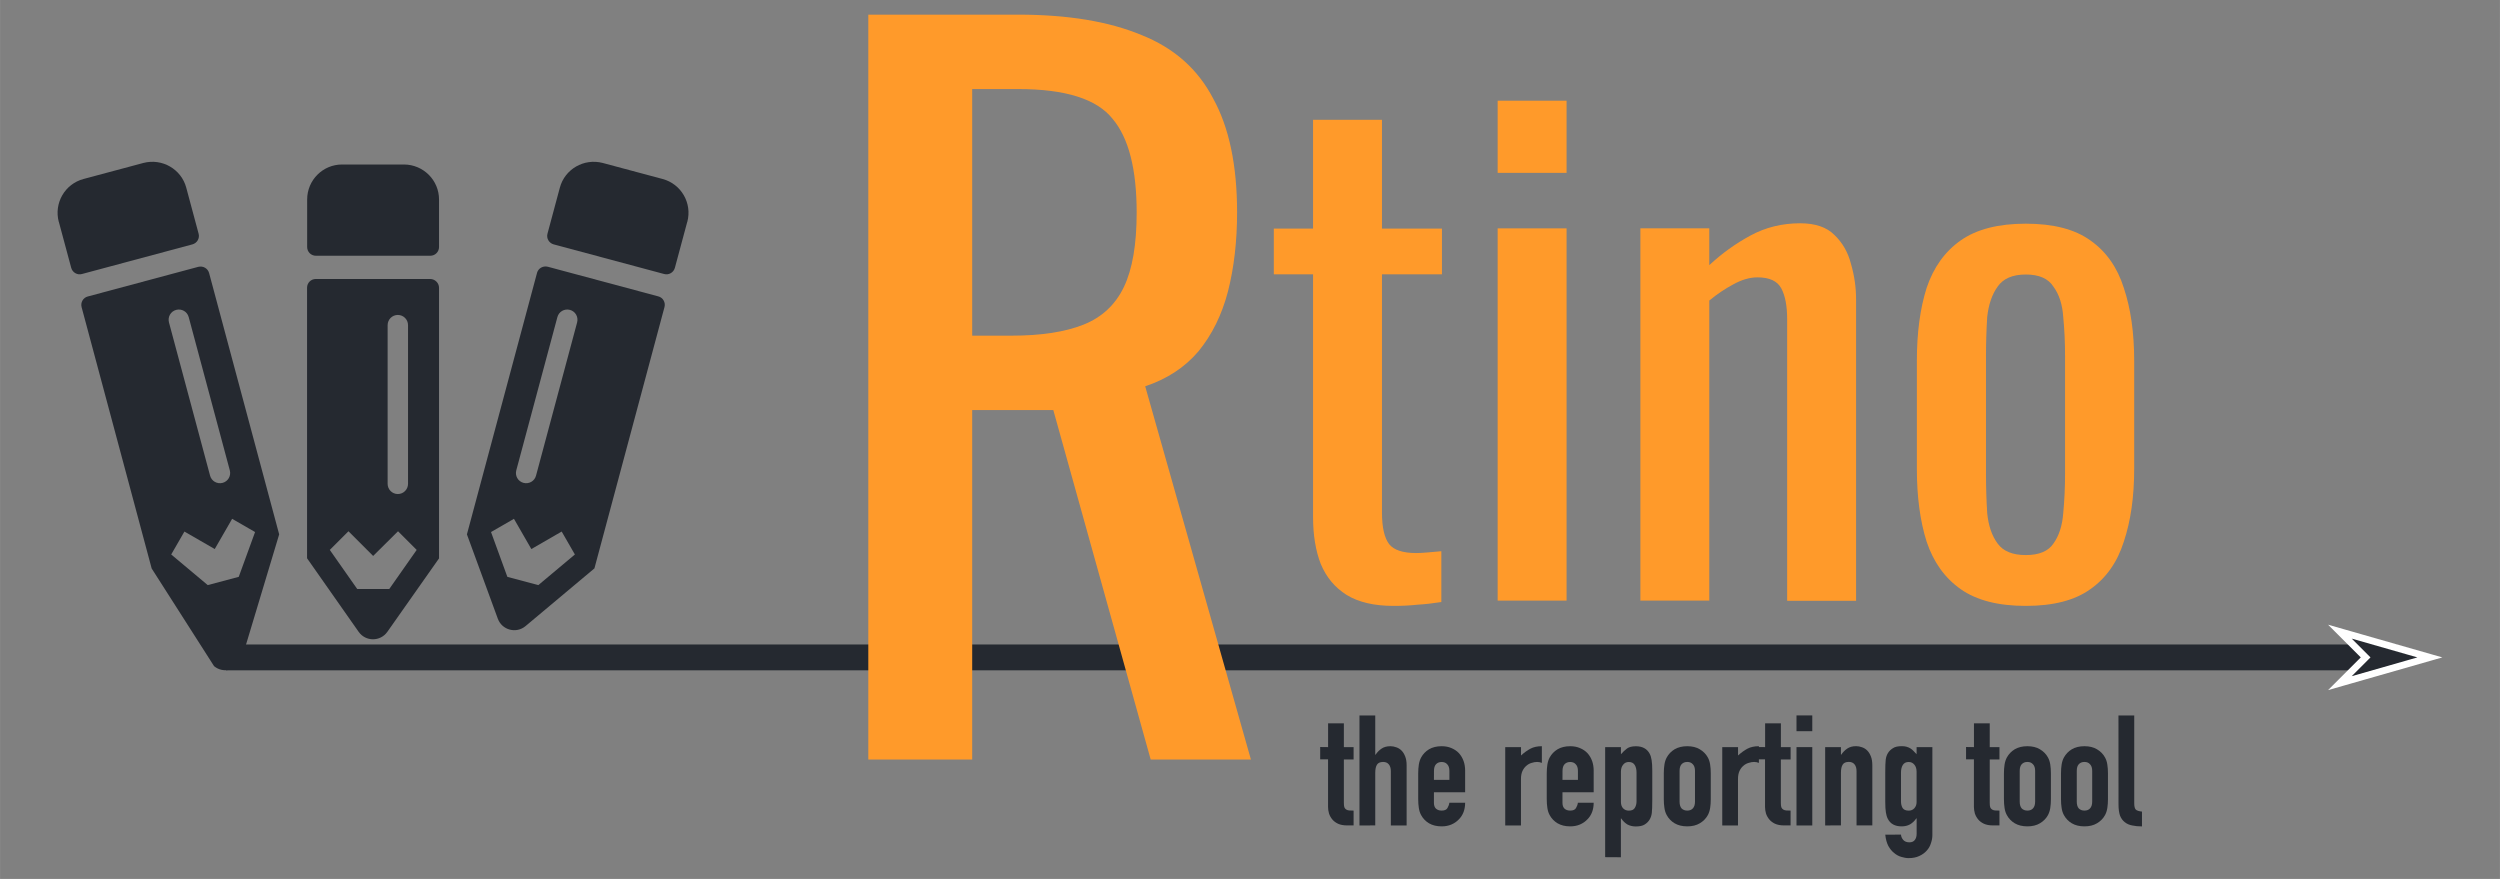 <?xml version="1.0" encoding="UTF-8" standalone="no"?>
<!-- Created with Inkscape (http://www.inkscape.org/) -->

<svg
   xmlns:dc="http://purl.org/dc/elements/1.1/"
   xmlns:cc="http://creativecommons.org/ns#"
   xmlns:rdf="http://www.w3.org/1999/02/22-rdf-syntax-ns#"
   xmlns:svg="http://www.w3.org/2000/svg"
   xmlns="http://www.w3.org/2000/svg"
   xmlns:sodipodi="http://sodipodi.sourceforge.net/DTD/sodipodi-0.dtd"
   xmlns:inkscape="http://www.inkscape.org/namespaces/inkscape"
   width="256"
   height="90"
   viewBox="0 0 67.733 23.813"
   version="1.1"
   id="svg882"
   inkscape:version="0.92.2 5c3e80d, 2017-08-06"
   sodipodi:docname="LogInLogo.svg">
  <rect x="0" y="0" width="67.733" height="23.813" fill="#808080" stroke="none"/>
  <defs
     id="defs876">
    <marker
       inkscape:stockid="Arrow1Send"
       orient="auto"
       refY="0"
       refX="0"
       id="Arrow1Send"
       style="overflow:visible"
       inkscape:isstock="true">
      <path
         id="path1192"
         d="M 0,0 5,-5 -12.5,0 5,5 Z"
         style="fill:#ffffff;fill-opacity:1;fill-rule:evenodd;stroke:#ffffff;stroke-width:1pt;stroke-opacity:1"
         transform="matrix(-0.2,0,0,-0.2,-1.2,0)"
         inkscape:connector-curvature="0" />
    </marker>
    <marker
       inkscape:stockid="Arrow1Mend"
       orient="auto"
       refY="0"
       refX="0"
       id="Arrow1Mend"
       style="overflow:visible"
       inkscape:isstock="true">
      <path
         id="path1186"
         d="M 0,0 5,-5 -12.5,0 5,5 Z"
         style="fill:#000000;fill-opacity:1;fill-rule:evenodd;stroke:#000000;stroke-width:1pt;stroke-opacity:1"
         transform="matrix(-0.4,0,0,-0.4,-4,0)"
         inkscape:connector-curvature="0" />
    </marker>
  </defs>
  <sodipodi:namedview
     id="base"
     pagecolor="#ffffff"
     bordercolor="#666666"
     borderopacity="1.0"
     inkscape:pageopacity="0.0"
     inkscape:pageshadow="2"
     inkscape:zoom="2.3638493"
     inkscape:cx="14.087812"
     inkscape:cy="51.85088"
     inkscape:document-units="px"
     inkscape:current-layer="layer1"
     showgrid="false"
     units="px"
     inkscape:showpageshadow="false"
     inkscape:window-width="1920"
     inkscape:window-height="1035"
     inkscape:window-x="0"
     inkscape:window-y="1"
     inkscape:window-maximized="1" />
  <g
     inkscape:label="Livello 1"
     inkscape:groupmode="layer"
     id="layer1"
     transform="translate(0,-273.187)">
    <g
       id="g1119"
       transform="matrix(2.633,0,0,2.633,-10.718,-487.677)">
      <g
         transform="matrix(2.092,0,0,2.092,-6.131,-321.592)"
         id="text841"
         style="font-style:normal;font-variant:normal;font-weight:normal;font-stretch:normal;font-size:3.168px;line-height:1.25;font-family:'DIN Condensed';-inkscape-font-specification:'DIN Condensed, ';letter-spacing:0px;word-spacing:0px;fill:#ff9a2a;fill-opacity:1;stroke:none;stroke-width:0.119"
         aria-label="tino">
        <path
           inkscape:connector-curvature="0"
           id="path939"
           style="font-style:normal;font-variant:normal;font-weight:normal;font-stretch:normal;font-family:Oswald;-inkscape-font-specification:Oswald;fill:#ff9a2a;fill-opacity:1;stroke-width:0.119"
           d="m 11.731,294.837 q -0.143,0 -0.231,-0.054 -0.086,-0.054 -0.127,-0.152 -0.038,-0.098 -0.038,-0.231 v -1.194 h -0.193 v -0.225 h 0.193 v -0.535 h 0.339 v 0.535 h 0.295 v 0.225 h -0.295 v 1.172 q 0,0.108 0.035,0.155 0.035,0.044 0.133,0.044 0.025,0 0.057,-0.003 0.035,-0.003 0.067,-0.006 v 0.25 q -0.063,0.01 -0.117,0.013 -0.054,0.006 -0.117,0.006 z" />
        <path
           inkscape:connector-curvature="0"
           id="path941"
           style="font-style:normal;font-variant:normal;font-weight:normal;font-stretch:normal;font-family:Oswald;-inkscape-font-specification:Oswald;fill:#ff9a2a;fill-opacity:1;stroke-width:0.119"
           d="m 12.243,294.811 v -1.831 h 0.339 v 1.831 z m 0,-2.104 v -0.355 h 0.339 v 0.355 z" />
        <path
           inkscape:connector-curvature="0"
           id="path943"
           style="font-style:normal;font-variant:normal;font-weight:normal;font-stretch:normal;font-family:Oswald;-inkscape-font-specification:Oswald;fill:#ff9a2a;fill-opacity:1;stroke-width:0.119"
           d="m 12.945,294.811 v -1.831 h 0.339 v 0.181 q 0.092,-0.086 0.203,-0.146 0.111,-0.06 0.244,-0.06 0.111,0 0.168,0.057 0.06,0.057 0.082,0.143 0.025,0.086 0.025,0.174 v 1.483 h -0.339 v -1.385 q 0,-0.098 -0.029,-0.152 -0.029,-0.054 -0.117,-0.054 -0.057,0 -0.12,0.035 -0.06,0.032 -0.117,0.079 v 1.476 z" />
        <path
           inkscape:connector-curvature="0"
           id="path945"
           style="font-style:normal;font-variant:normal;font-weight:normal;font-stretch:normal;font-family:Oswald;-inkscape-font-specification:Oswald;fill:#ff9a2a;fill-opacity:1;stroke-width:0.119"
           d="m 14.841,294.837 q -0.203,0 -0.32,-0.082 -0.117,-0.082 -0.168,-0.234 -0.048,-0.152 -0.048,-0.358 v -0.532 q 0,-0.206 0.048,-0.358 0.051,-0.152 0.168,-0.234 0.117,-0.082 0.32,-0.082 0.203,0 0.317,0.082 0.117,0.082 0.165,0.234 0.051,0.152 0.051,0.358 v 0.532 q 0,0.206 -0.051,0.358 -0.048,0.152 -0.165,0.234 -0.114,0.082 -0.317,0.082 z m 0,-0.25 q 0.098,0 0.136,-0.057 0.041,-0.057 0.048,-0.149 0.009,-0.095 0.009,-0.196 v -0.573 q 0,-0.105 -0.009,-0.196 -0.006,-0.092 -0.048,-0.149 -0.038,-0.06 -0.136,-0.06 -0.098,0 -0.139,0.06 -0.041,0.057 -0.051,0.149 -0.006,0.092 -0.006,0.196 v 0.573 q 0,0.101 0.006,0.196 0.009,0.092 0.051,0.149 0.041,0.057 0.139,0.057 z" />
      </g>
      <path
         style="fill:#252930;fill-opacity:1;stroke-width:0.007"
         inkscape:connector-curvature="0"
         d="m 11.142,291.256 -0.127,0.472 c -0.013,0.048 -0.062,0.077 -0.11,0.064 l -1.137,-0.305 c -0.048,-0.013 -0.077,-0.062 -0.064,-0.11 L 9.831,290.904 c 0.051,-0.192 0.249,-0.305 0.441,-0.255 l 0.616,0.165 c 0.192,0.051 0.306,0.248 0.255,0.441 z m -1.546,0.526 -0.721,2.689 0.318,0.868 c 0.043,0.117 0.189,0.156 0.285,0.076 l 0.709,-0.594 0.721,-2.689 c 0.013,-0.048 -0.016,-0.098 -0.064,-0.11 l -1.137,-0.305 c -0.049,-0.012 -0.098,0.016 -0.111,0.064 z m -0.139,2.159 c -0.056,-0.015 -0.089,-0.072 -0.074,-0.129 l 0.423,-1.577 c 0.015,-0.056 0.072,-0.089 0.129,-0.074 0.056,0.015 0.089,0.072 0.074,0.129 l -0.423,1.577 c -0.015,0.056 -0.072,0.089 -0.129,0.074 z m 0.081,0.681 0.312,-0.18 0.136,0.236 -0.376,0.315 -0.319,-0.085 -0.168,-0.461 0.236,-0.136 z"
         id="path1160" />
      <path
         sodipodi:nodetypes="ccccccccccccccccccccscccccscccccccc"
         id="path1171"
         d="m 4.676,291.256 0.127,0.472 c 0.013,0.048 0.062,0.077 0.11,0.064 l 1.137,-0.305 c 0.048,-0.013 0.077,-0.062 0.064,-0.11 L 5.987,290.904 c -0.051,-0.192 -0.249,-0.305 -0.441,-0.255 l -0.616,0.165 c -0.192,0.051 -0.306,0.248 -0.255,0.441 z m 1.546,0.526 0.721,2.689 -0.385,1.28 c -0.043,0.117 -0.189,0.156 -0.285,0.076 l -0.642,-1.005 -0.721,-2.689 c -0.013,-0.048 0.016,-0.098 0.064,-0.11 l 1.137,-0.305 c 0.049,-0.012 0.098,0.016 0.111,0.064 z m 0.139,2.159 c 0.056,-0.015 0.089,-0.072 0.074,-0.129 l -0.423,-1.577 c -0.015,-0.056 -0.072,-0.089 -0.129,-0.074 -0.056,0.015 -0.089,0.072 -0.074,0.129 l 0.423,1.577 c 0.015,0.056 0.072,0.089 0.129,0.074 z m -0.081,0.681 -0.312,-0.18 -0.136,0.236 0.376,0.315 0.319,-0.085 0.168,-0.461 -0.236,-0.136 z"
         inkscape:connector-curvature="0"
         style="fill:#252930;fill-opacity:1;stroke-width:0.007" />
      <g
         transform="translate(2.046,0.01)"
         style="fill:#252930;fill-opacity:1"
         id="g1635">
        <path
           inkscape:connector-curvature="0"
           id="path1175"
           d="m 4.35,295.594 v 0.266 H 26.684 v -0.266 z"
           style="color:#000000;font-style:normal;font-variant:normal;font-weight:normal;font-stretch:normal;font-size:medium;line-height:normal;font-family:sans-serif;font-variant-ligatures:normal;font-variant-position:normal;font-variant-caps:normal;font-variant-numeric:normal;font-variant-alternates:normal;font-feature-settings:normal;text-indent:0;text-align:start;text-decoration:none;text-decoration-line:none;text-decoration-style:solid;text-decoration-color:#000000;letter-spacing:normal;word-spacing:normal;text-transform:none;writing-mode:lr-tb;direction:ltr;text-orientation:mixed;dominant-baseline:auto;baseline-shift:baseline;text-anchor:start;white-space:normal;shape-padding:0;clip-rule:nonzero;display:inline;overflow:visible;visibility:visible;opacity:1;isolation:auto;mix-blend-mode:normal;color-interpolation:sRGB;color-interpolation-filters:linearRGB;solid-color:#000000;solid-opacity:1;vector-effect:none;fill:#252930;fill-opacity:1;fill-rule:nonzero;stroke:none;stroke-width:0.265;stroke-linecap:butt;stroke-linejoin:miter;stroke-miterlimit:4;stroke-dasharray:none;stroke-dashoffset:0;stroke-opacity:1;color-rendering:auto;image-rendering:auto;shape-rendering:auto;text-rendering:auto;enable-background:accumulate" />
        <path
           inkscape:connector-curvature="0"
           id="path1641"
           d="m 26.367,295.727 -0.265,0.265 0.926,-0.265 -0.926,-0.265 z"
           style="fill:#252930;fill-opacity:1;fill-rule:evenodd;stroke:#ffffff;stroke-width:0.053pt;stroke-opacity:1" />
      </g>
      <path
         style="fill:#252930;fill-opacity:1;stroke-width:0.007"
         inkscape:connector-curvature="0"
         d="m 7.231,291.025 3.4e-6,0.489 c 1.86e-5,0.05 0.04,0.09 0.09,0.09 l 1.177,-10e-6 c 0.05,4e-5 0.09,-0.04 0.09,-0.09 l -3e-6,-0.489 c -3.5e-6,-0.198 -0.161,-0.359 -0.36,-0.36 H 7.591 c -0.199,-5.3e-4 -0.36,0.161 -0.36,0.36 z m 1.357,0.909 2e-6,2.784 -0.532,0.756 c -0.072,0.102 -0.223,0.102 -0.295,4e-5 l -0.531,-0.757 -3.3e-6,-2.784 c -2.21e-5,-0.05 0.04,-0.09 0.09,-0.09 l 1.177,10e-6 c 0.05,6.3e-4 0.091,0.041 0.091,0.091 z m -0.424,2.122 c 0.058,10e-6 0.105,-0.047 0.105,-0.105 l -1.6e-6,-1.633 c -3.1e-6,-0.058 -0.047,-0.105 -0.105,-0.105 -0.058,-2e-5 -0.105,0.047 -0.105,0.105 l -9e-7,1.633 c 3.8e-6,0.058 0.047,0.105 0.105,0.105 z m -0.254,0.637 -0.254,-0.254 -0.192,0.192 0.282,0.402 0.33,-10e-6 0.282,-0.402 -0.192,-0.192 z"
         id="path1173" />
      <g
         transform="matrix(2.092,0,0,2.092,-4.783,-319.99)"
         id="text837"
         style="font-style:normal;font-variant:normal;font-weight:normal;font-stretch:normal;font-size:4.523px;line-height:1.25;font-family:'DIN Condensed';-inkscape-font-specification:'DIN Condensed, ';letter-spacing:0px;word-spacing:0px;fill:#ff9a2a;fill-opacity:1;stroke:none;stroke-width:0.17"
         aria-label="R">
        <path
           inkscape:connector-curvature="0"
           id="path948"
           style="font-style:normal;font-variant:normal;font-weight:normal;font-stretch:normal;font-family:Oswald;-inkscape-font-specification:Oswald;fill:#ff9a2a;fill-opacity:1;stroke-width:0.17"
           d="m 8.503,294.827 v -3.664 h 0.737 q 0.366,0 0.606,0.1 0.24,0.095 0.353,0.312 0.118,0.213 0.118,0.561 0,0.213 -0.045,0.389 -0.045,0.172 -0.145,0.294 -0.1,0.118 -0.262,0.172 l 0.52,1.836 H 9.892 l -0.479,-1.719 H 9.014 v 1.719 z m 0.511,-2.085 h 0.194 q 0.217,0 0.353,-0.054 0.136,-0.054 0.199,-0.185 0.063,-0.131 0.063,-0.366 0,-0.321 -0.118,-0.461 Q 9.589,291.529 9.24,291.529 H 9.014 Z" />
      </g>
    </g>
    <g
       aria-label="the reporting tool"
       style="font-style:normal;font-variant:normal;font-weight:normal;font-stretch:normal;font-size:3.418px;line-height:1.25;font-family:'DIN Condensed';-inkscape-font-specification:'DIN Condensed, ';letter-spacing:0px;word-spacing:0px;fill:#252930;fill-opacity:1;stroke:none;stroke-width:0.128"
       id="text1123"
       transform="matrix(1.225,0,0,1.225,-7.618,-62.769)">
      <path
         inkscape:connector-curvature="0"
         d="m 35.592,290.774 v -0.526 h 0.349 v 0.526 h 0.215 v 0.273 h -0.215 v 0.96 q 0,0.061 0.01,0.096 0.014,0.034 0.041,0.051 0.027,0.017 0.065,0.021 0.041,0.003 0.099,0.003 v 0.328 h -0.144 q -0.12,0 -0.202,-0.038 -0.079,-0.038 -0.126,-0.096 -0.048,-0.058 -0.072,-0.13 -0.021,-0.075 -0.021,-0.144 v -1.053 h -0.174 v -0.273 z"
         style="fill:#252930;fill-opacity:1;stroke-width:0.128"
         id="path1125" />
      <path
         inkscape:connector-curvature="0"
         d="m 36.286,292.507 v -2.433 h 0.349 v 0.868 h 0.007 q 0.055,-0.082 0.13,-0.133 0.079,-0.055 0.198,-0.055 0.065,0 0.13,0.024 0.065,0.021 0.116,0.072 0.051,0.051 0.082,0.133 0.031,0.079 0.031,0.195 v 1.329 h -0.349 v -1.2 q 0,-0.096 -0.044,-0.15 -0.044,-0.055 -0.126,-0.055 -0.099,0 -0.137,0.061 -0.038,0.061 -0.038,0.178 v 1.165 z"
         style="fill:#252930;fill-opacity:1;stroke-width:0.128"
         id="path1127" />
      <path
         inkscape:connector-curvature="0"
         d="m 38.623,291.772 h -0.69 v 0.236 q 0,0.082 0.044,0.126 0.048,0.044 0.126,0.044 0.099,0 0.13,-0.058 0.034,-0.058 0.041,-0.116 h 0.349 q 0,0.229 -0.14,0.369 -0.068,0.072 -0.164,0.113 -0.096,0.041 -0.215,0.041 -0.164,0 -0.28,-0.068 -0.113,-0.068 -0.174,-0.181 -0.038,-0.068 -0.051,-0.157 -0.014,-0.089 -0.014,-0.195 v -0.571 q 0,-0.106 0.014,-0.195 0.014,-0.089 0.051,-0.157 0.062,-0.113 0.174,-0.181 0.116,-0.068 0.28,-0.068 0.12,0 0.215,0.041 0.099,0.041 0.167,0.113 0.137,0.154 0.137,0.386 z m -0.69,-0.273 h 0.342 v -0.198 q 0,-0.099 -0.048,-0.147 -0.044,-0.051 -0.123,-0.051 -0.079,0 -0.126,0.051 -0.044,0.048 -0.044,0.147 z"
         style="fill:#252930;fill-opacity:1;stroke-width:0.128"
         id="path1129" />
      <path
         inkscape:connector-curvature="0"
         d="m 39.51,292.507 v -1.733 h 0.349 v 0.185 q 0.106,-0.096 0.208,-0.15 0.103,-0.055 0.253,-0.055 v 0.369 q -0.051,-0.021 -0.106,-0.021 -0.055,0 -0.12,0.021 -0.062,0.017 -0.113,0.061 -0.055,0.044 -0.089,0.116 -0.034,0.072 -0.034,0.178 v 1.029 z"
         style="fill:#252930;fill-opacity:1;stroke-width:0.128"
         id="path1131" />
      <path
         inkscape:connector-curvature="0"
         d="m 41.466,291.772 h -0.69 v 0.236 q 0,0.082 0.044,0.126 0.048,0.044 0.126,0.044 0.099,0 0.13,-0.058 0.034,-0.058 0.041,-0.116 h 0.349 q 0,0.229 -0.14,0.369 -0.068,0.072 -0.164,0.113 -0.096,0.041 -0.215,0.041 -0.164,0 -0.28,-0.068 -0.113,-0.068 -0.174,-0.181 -0.038,-0.068 -0.051,-0.157 -0.014,-0.089 -0.014,-0.195 v -0.571 q 0,-0.106 0.014,-0.195 0.014,-0.089 0.051,-0.157 0.062,-0.113 0.174,-0.181 0.116,-0.068 0.28,-0.068 0.12,0 0.215,0.041 0.099,0.041 0.167,0.113 0.137,0.154 0.137,0.386 z m -0.69,-0.273 H 41.118 v -0.198 q 0,-0.099 -0.048,-0.147 -0.044,-0.051 -0.123,-0.051 -0.079,0 -0.126,0.051 -0.044,0.048 -0.044,0.147 z"
         style="fill:#252930;fill-opacity:1;stroke-width:0.128"
         id="path1133" />
      <path
         inkscape:connector-curvature="0"
         d="m 41.72,293.208 v -2.433 h 0.349 v 0.157 q 0.065,-0.075 0.133,-0.126 0.068,-0.051 0.198,-0.051 0.215,0 0.304,0.164 0.031,0.058 0.044,0.144 0.014,0.085 0.014,0.229 v 0.66 q 0,0.191 -0.01,0.277 -0.021,0.171 -0.157,0.256 -0.068,0.044 -0.198,0.044 -0.103,0 -0.185,-0.044 -0.079,-0.048 -0.137,-0.133 h -0.007 v 0.858 z m 0.694,-1.869 q 0,-0.106 -0.041,-0.171 -0.041,-0.065 -0.13,-0.065 -0.079,0 -0.126,0.061 -0.048,0.058 -0.048,0.154 v 0.673 q 0,0.082 0.048,0.137 0.051,0.051 0.126,0.051 0.099,0 0.133,-0.061 0.038,-0.061 0.038,-0.144 z"
         style="fill:#252930;fill-opacity:1;stroke-width:0.128"
         id="path1135" />
      <path
         inkscape:connector-curvature="0"
         d="m 43.017,291.355 q 0,-0.106 0.014,-0.195 0.014,-0.089 0.051,-0.157 0.062,-0.113 0.174,-0.181 0.116,-0.068 0.28,-0.068 0.164,0 0.277,0.068 0.116,0.068 0.178,0.181 0.038,0.068 0.051,0.157 0.014,0.089 0.014,0.195 v 0.571 q 0,0.106 -0.014,0.195 -0.014,0.089 -0.051,0.157 -0.062,0.113 -0.178,0.181 -0.113,0.068 -0.277,0.068 -0.164,0 -0.28,-0.068 -0.113,-0.068 -0.174,-0.181 -0.038,-0.068 -0.051,-0.157 -0.014,-0.089 -0.014,-0.195 z m 0.349,0.625 q 0,0.099 0.044,0.15 0.048,0.048 0.126,0.048 0.079,0 0.123,-0.048 0.048,-0.051 0.048,-0.15 v -0.68 q 0,-0.099 -0.048,-0.147 -0.044,-0.051 -0.123,-0.051 -0.079,0 -0.126,0.051 -0.044,0.048 -0.044,0.147 z"
         style="fill:#252930;fill-opacity:1;stroke-width:0.128"
         id="path1137" />
      <path
         inkscape:connector-curvature="0"
         d="m 44.31,292.507 v -1.733 h 0.349 v 0.185 q 0.106,-0.096 0.208,-0.15 0.103,-0.055 0.253,-0.055 v 0.369 q -0.051,-0.021 -0.106,-0.021 -0.055,0 -0.12,0.021 -0.062,0.017 -0.113,0.061 -0.055,0.044 -0.089,0.116 -0.034,0.072 -0.034,0.178 v 1.029 z"
         style="fill:#252930;fill-opacity:1;stroke-width:0.128"
         id="path1139" />
      <path
         inkscape:connector-curvature="0"
         d="m 45.258,290.774 v -0.526 h 0.349 v 0.526 h 0.215 v 0.273 H 45.606 v 0.96 q 0,0.061 0.01,0.096 0.014,0.034 0.041,0.051 0.027,0.017 0.065,0.021 0.041,0.003 0.099,0.003 v 0.328 h -0.144 q -0.12,0 -0.202,-0.038 -0.079,-0.038 -0.126,-0.096 -0.048,-0.058 -0.072,-0.13 -0.021,-0.075 -0.021,-0.144 v -1.053 h -0.174 v -0.273 z"
         style="fill:#252930;fill-opacity:1;stroke-width:0.128"
         id="path1141" />
      <path
         inkscape:connector-curvature="0"
         d="m 45.952,292.507 v -1.733 h 0.349 v 1.733 z m 0,-2.085 v -0.349 h 0.349 v 0.349 z"
         style="fill:#252930;fill-opacity:1;stroke-width:0.128"
         id="path1143" />
      <path
         inkscape:connector-curvature="0"
         d="m 46.586,292.507 v -1.733 h 0.349 v 0.167 h 0.007 q 0.055,-0.082 0.13,-0.133 0.079,-0.055 0.198,-0.055 0.065,0 0.13,0.024 0.065,0.021 0.116,0.072 0.051,0.051 0.082,0.133 0.031,0.079 0.031,0.195 v 1.329 h -0.349 v -1.2 q 0,-0.096 -0.044,-0.15 -0.044,-0.055 -0.126,-0.055 -0.099,0 -0.137,0.061 -0.038,0.061 -0.038,0.178 v 1.165 z"
         style="fill:#252930;fill-opacity:1;stroke-width:0.128"
         id="path1145" />
      <path
         inkscape:connector-curvature="0"
         d="m 48.263,292.709 q 0.003,0.061 0.048,0.116 0.048,0.055 0.137,0.055 0.085,0 0.123,-0.055 0.038,-0.051 0.038,-0.133 v -0.342 h -0.007 q -0.058,0.085 -0.14,0.133 -0.079,0.044 -0.185,0.044 -0.219,0 -0.304,-0.164 -0.031,-0.058 -0.044,-0.144 -0.014,-0.085 -0.014,-0.229 v -0.66 q 0,-0.188 0.01,-0.277 0.021,-0.171 0.161,-0.256 0.065,-0.044 0.195,-0.044 0.065,0 0.109,0.014 0.048,0.014 0.085,0.038 0.038,0.024 0.068,0.058 0.031,0.031 0.065,0.068 v -0.157 h 0.349 v 1.945 q 0,0.089 -0.031,0.178 -0.027,0.092 -0.092,0.164 -0.065,0.075 -0.164,0.12 -0.099,0.048 -0.236,0.048 -0.079,0 -0.164,-0.027 -0.085,-0.024 -0.157,-0.085 -0.075,-0.058 -0.13,-0.157 -0.051,-0.096 -0.068,-0.249 z m 0,-0.735 q 0,0.082 0.034,0.144 0.038,0.061 0.137,0.061 0.075,0 0.123,-0.051 0.051,-0.055 0.051,-0.137 v -0.673 q 0,-0.096 -0.048,-0.154 -0.048,-0.061 -0.126,-0.061 -0.089,0 -0.13,0.065 -0.041,0.065 -0.041,0.171 z"
         style="fill:#252930;fill-opacity:1;stroke-width:0.128"
         id="path1147" />
      <path
         inkscape:connector-curvature="0"
         d="m 49.877,290.774 v -0.526 h 0.349 v 0.526 h 0.215 v 0.273 h -0.215 v 0.96 q 0,0.061 0.01,0.096 0.014,0.034 0.041,0.051 0.027,0.017 0.065,0.021 0.041,0.003 0.099,0.003 v 0.328 h -0.144 q -0.12,0 -0.202,-0.038 -0.079,-0.038 -0.126,-0.096 -0.048,-0.058 -0.072,-0.13 -0.021,-0.075 -0.021,-0.144 v -1.053 h -0.174 v -0.273 z"
         style="fill:#252930;fill-opacity:1;stroke-width:0.128"
         id="path1149" />
      <path
         inkscape:connector-curvature="0"
         d="m 50.54,291.355 q 0,-0.106 0.014,-0.195 0.014,-0.089 0.051,-0.157 0.062,-0.113 0.174,-0.181 0.116,-0.068 0.28,-0.068 0.164,0 0.277,0.068 0.116,0.068 0.178,0.181 0.038,0.068 0.051,0.157 0.014,0.089 0.014,0.195 v 0.571 q 0,0.106 -0.014,0.195 -0.014,0.089 -0.051,0.157 -0.062,0.113 -0.178,0.181 -0.113,0.068 -0.277,0.068 -0.164,0 -0.28,-0.068 -0.113,-0.068 -0.174,-0.181 -0.038,-0.068 -0.051,-0.157 -0.014,-0.089 -0.014,-0.195 z m 0.349,0.625 q 0,0.099 0.044,0.15 0.048,0.048 0.126,0.048 0.079,0 0.123,-0.048 0.048,-0.051 0.048,-0.15 v -0.68 q 0,-0.099 -0.048,-0.147 -0.044,-0.051 -0.123,-0.051 -0.079,0 -0.126,0.051 -0.044,0.048 -0.044,0.147 z"
         style="fill:#252930;fill-opacity:1;stroke-width:0.128"
         id="path1151" />
      <path
         inkscape:connector-curvature="0"
         d="m 51.802,291.355 q 0,-0.106 0.014,-0.195 0.014,-0.089 0.051,-0.157 0.062,-0.113 0.174,-0.181 0.116,-0.068 0.28,-0.068 0.164,0 0.277,0.068 0.116,0.068 0.178,0.181 0.038,0.068 0.051,0.157 0.014,0.089 0.014,0.195 v 0.571 q 0,0.106 -0.014,0.195 -0.014,0.089 -0.051,0.157 -0.062,0.113 -0.178,0.181 -0.113,0.068 -0.277,0.068 -0.164,0 -0.28,-0.068 -0.113,-0.068 -0.174,-0.181 -0.038,-0.068 -0.051,-0.157 -0.014,-0.089 -0.014,-0.195 z m 0.349,0.625 q 0,0.099 0.044,0.15 0.048,0.048 0.126,0.048 0.079,0 0.123,-0.048 0.048,-0.051 0.048,-0.15 v -0.68 q 0,-0.099 -0.048,-0.147 -0.044,-0.051 -0.123,-0.051 -0.079,0 -0.126,0.051 -0.044,0.048 -0.044,0.147 z"
         style="fill:#252930;fill-opacity:1;stroke-width:0.128"
         id="path1153" />
      <path
         inkscape:connector-curvature="0"
         d="m 53.073,290.074 h 0.349 v 1.945 q 0,0.099 0.034,0.137 0.038,0.034 0.137,0.044 v 0.328 q -0.12,0 -0.215,-0.021 -0.096,-0.017 -0.164,-0.072 -0.068,-0.051 -0.106,-0.144 -0.034,-0.096 -0.034,-0.249 z"
         style="fill:#252930;fill-opacity:1;stroke-width:0.128"
         id="path1155" />
    </g>
  </g>
</svg>
